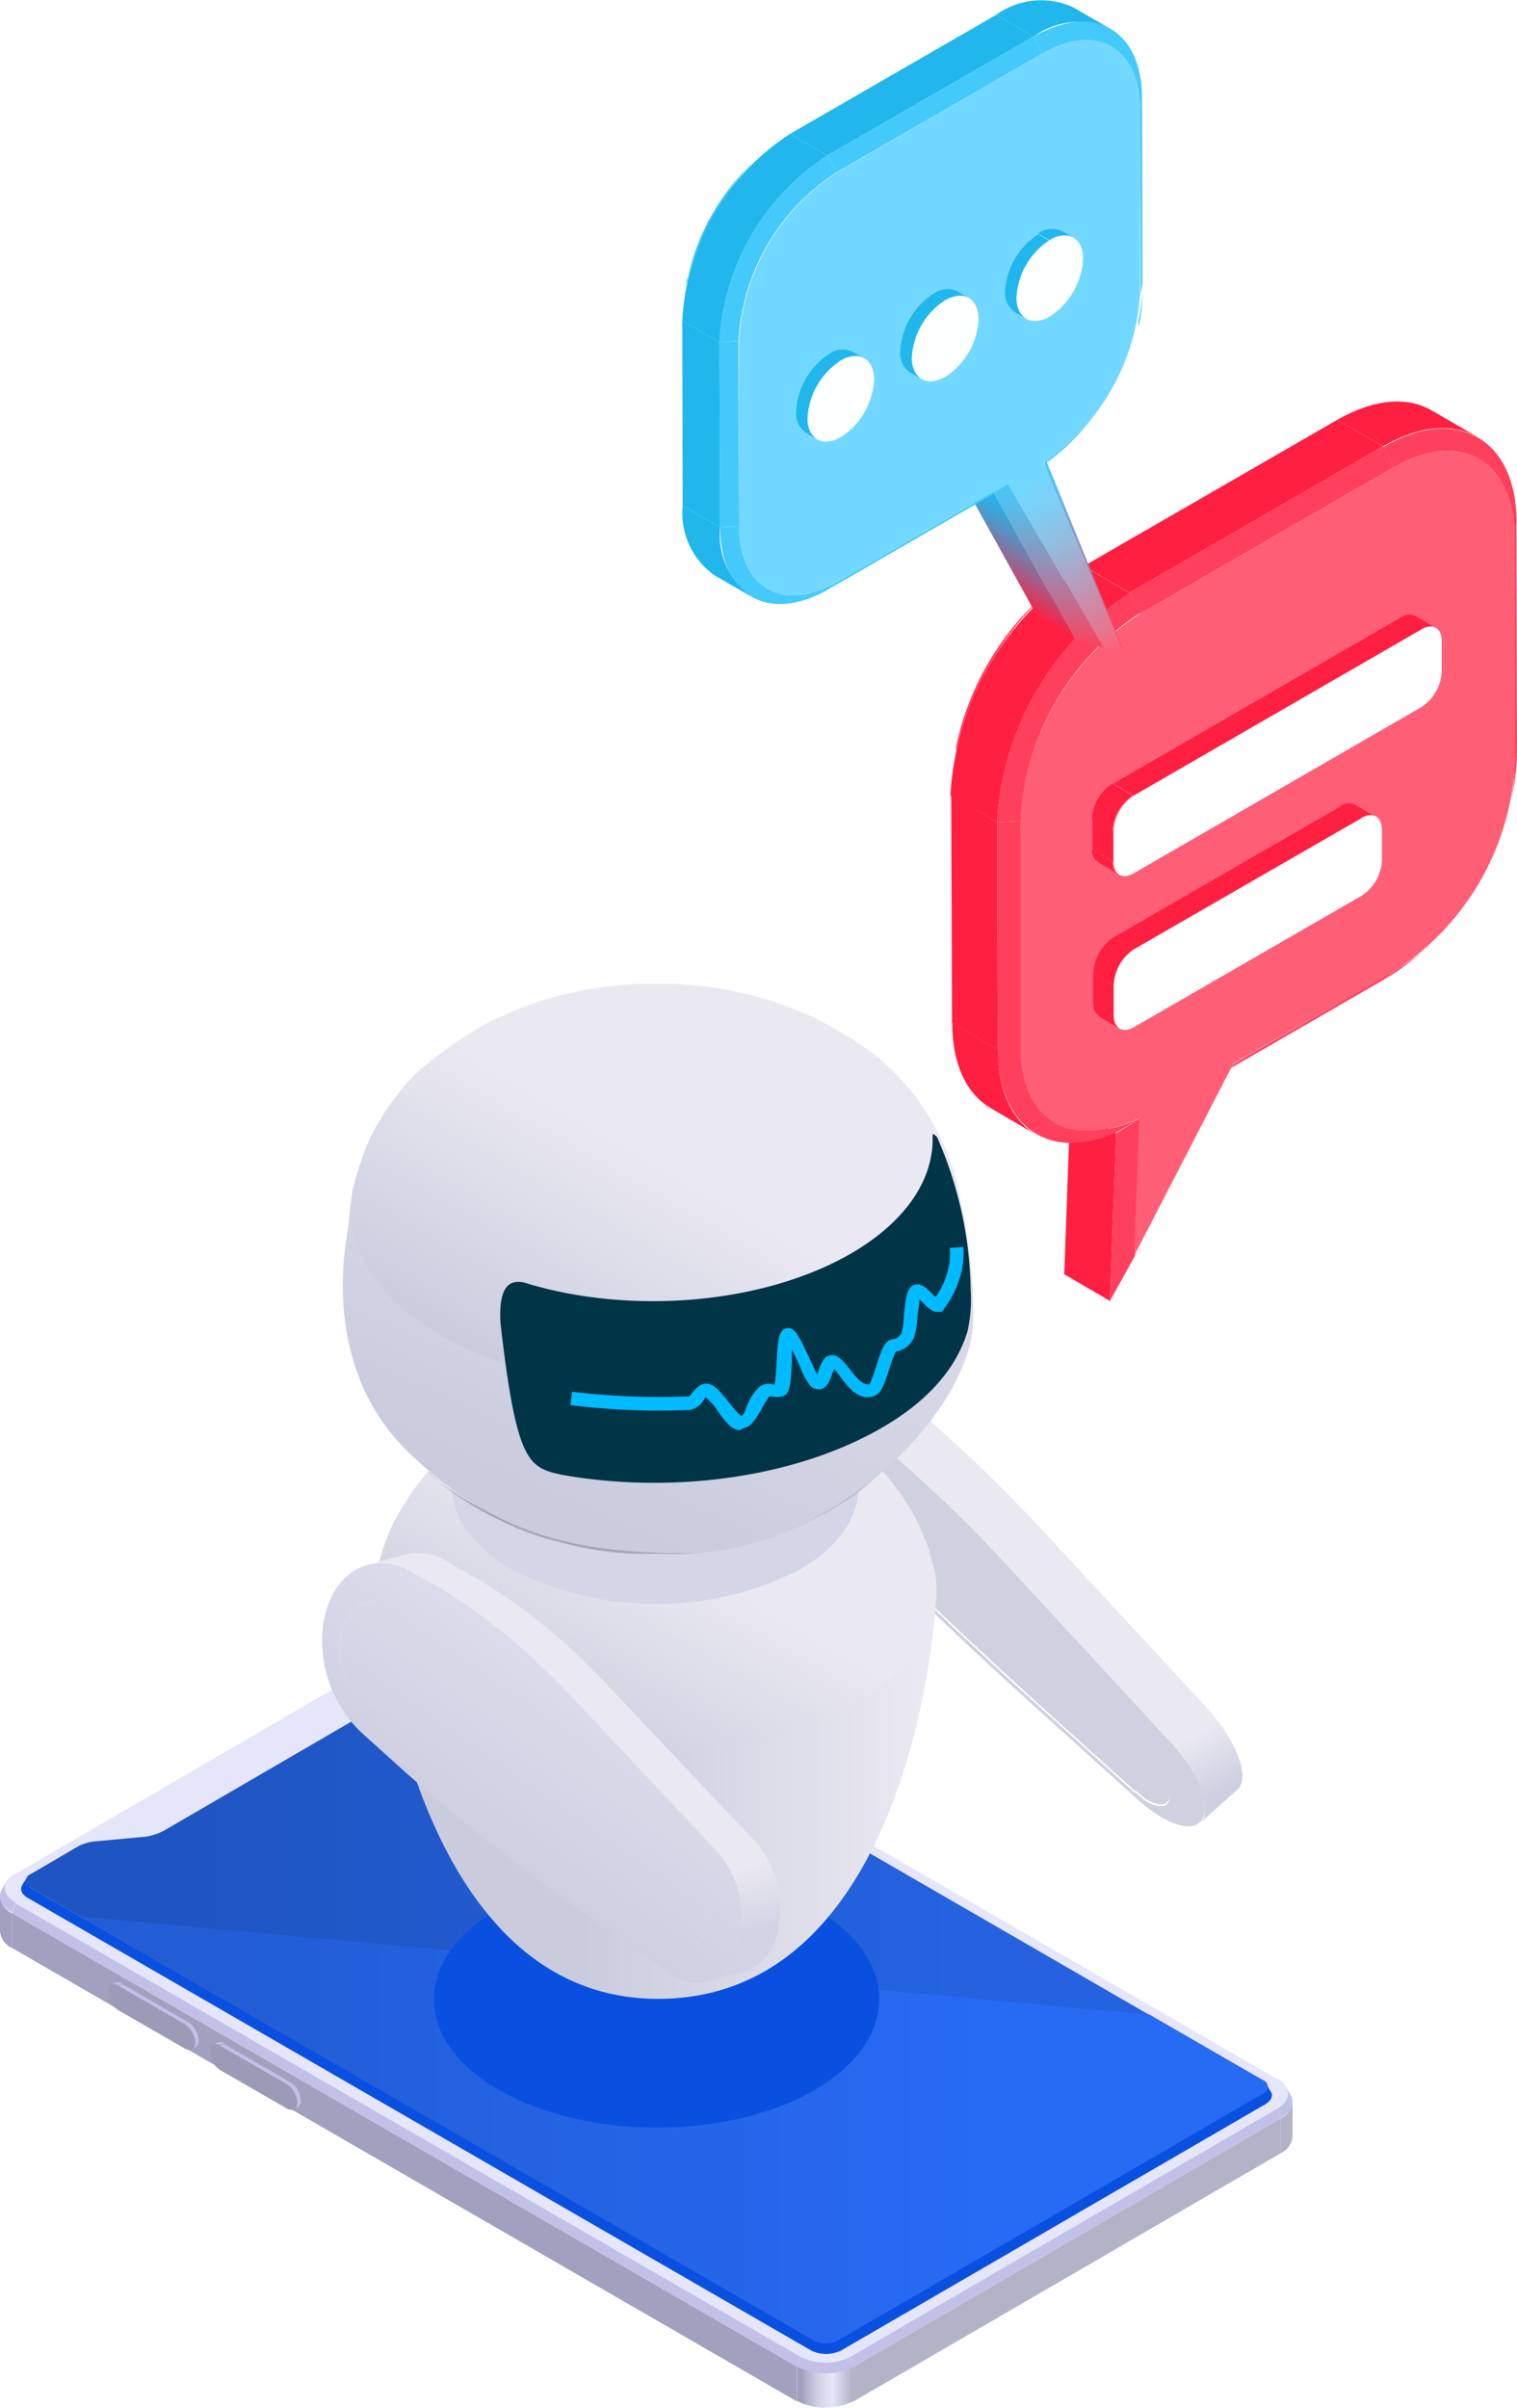 <svg xmlns="http://www.w3.org/2000/svg" xmlns:xlink="http://www.w3.org/1999/xlink" viewBox="0 0 75.02 119.08"><defs><style>.cls-1{mask:url(#mask);filter:url(#luminosity-noclip-12);}.cls-10,.cls-12,.cls-14,.cls-16,.cls-18,.cls-2,.cls-20,.cls-22,.cls-4,.cls-6,.cls-8{mix-blend-mode:multiply;}.cls-2{fill:url(#linear-gradient);}.cls-3{mask:url(#mask-2);filter:url(#luminosity-noclip-17);}.cls-4{fill:url(#linear-gradient-2);}.cls-21,.cls-5{mask:url(#mask-3);}.cls-5{filter:url(#luminosity-noclip-18);}.cls-6{fill:url(#linear-gradient-3);}.cls-7{mask:url(#mask-4);filter:url(#luminosity-noclip-19);}.cls-8{fill:url(#linear-gradient-4);}.cls-9{mask:url(#mask-5);filter:url(#luminosity-noclip-20);}.cls-10{fill:url(#linear-gradient-5);}.cls-11{mask:url(#mask-6);filter:url(#luminosity-noclip-21);}.cls-12{fill:url(#linear-gradient-6);}.cls-13{mask:url(#mask-7);filter:url(#luminosity-noclip-13);}.cls-14{fill:url(#linear-gradient-7);}.cls-15,.cls-19{mask:url(#mask-8);}.cls-15{filter:url(#luminosity-noclip-22);}.cls-16{fill:url(#linear-gradient-8);}.cls-17{mask:url(#mask-9);filter:url(#luminosity-noclip-14);}.cls-18{fill:url(#linear-gradient-9);}.cls-19{filter:url(#luminosity-noclip-15);}.cls-20{fill:url(#linear-gradient-10);}.cls-21{filter:url(#luminosity-noclip-16);}.cls-22{fill:url(#linear-gradient-11);}.cls-23{fill:none;}.cls-24{fill:#21b7ed;}.cls-25{fill:#e6e6fa;}.cls-26{fill:#a1a1bf;}.cls-27{fill:#c1c1e8;}.cls-28{fill:#b3b3c7;}.cls-29{fill:url(#linear-gradient-12);}.cls-30{fill:#0950e0;}.cls-31{fill:url(#linear-gradient-13);}.cls-32{fill:url(#linear-gradient-14);}.cls-33{fill:url(#linear-gradient-15);}.cls-34{fill:#cfd0e0;}.cls-35{fill:url(#linear-gradient-16);}.cls-36{fill:url(#linear-gradient-17);}.cls-37{fill:#c0baca;}.cls-38{fill:url(#linear-gradient-18);}.cls-39{fill:#d4d5e6;}.cls-40{fill:url(#linear-gradient-19);}.cls-41{fill:url(#linear-gradient-20);}.cls-42{fill:url(#linear-gradient-21);}.cls-43{fill:#003447;}.cls-44{fill:url(#linear-gradient-22);}.cls-45{fill:url(#linear-gradient-23);}.cls-46{fill:url(#linear-gradient-24);}.cls-47{isolation:isolate;}.cls-48{fill:#ff405d;}.cls-49{fill:#ff1f41;}.cls-50{fill:#ff5f76;}.cls-51{fill:#fff;}.cls-52{fill:url(#linear-gradient-25);}.cls-53{fill:#44cafa;}.cls-54{fill:url(#linear-gradient-26);}.cls-55{fill:url(#linear-gradient-27);}.cls-56{fill:url(#linear-gradient-28);}.cls-57{clip-path:url(#clip-path);}.cls-58{clip-path:url(#clip-path-2);}.cls-59{fill:#feffff;}.cls-60{clip-path:url(#clip-path-3);}.cls-61{clip-path:url(#clip-path-4);}.cls-62{clip-path:url(#clip-path-5);}.cls-63{clip-path:url(#clip-path-6);}.cls-64{mask:url(#mask-12);}.cls-65{fill:url(#linear-gradient-29);}.cls-66{mask:url(#mask-13);}.cls-67{fill:url(#linear-gradient-30);}.cls-68{mask:url(#mask-14);}.cls-69{fill:url(#linear-gradient-31);}.cls-70{mask:url(#mask-15);}.cls-71{fill:url(#linear-gradient-32);}.cls-72{mask:url(#mask-16);}.cls-73{fill:url(#linear-gradient-33);}.cls-74{mask:url(#mask-17);}.cls-75{fill:url(#linear-gradient-34);}.cls-76{mask:url(#mask-18);}.cls-77{fill:url(#linear-gradient-35);}.cls-78{mask:url(#mask-19);}.cls-79{fill:url(#linear-gradient-36);}.cls-80{mask:url(#mask-20);}.cls-81{fill:url(#linear-gradient-37);}.cls-82{mask:url(#mask-21);}.cls-83{fill:url(#linear-gradient-38);}.cls-84{mask:url(#mask-22);}.cls-85{fill:url(#linear-gradient-39);}.cls-86{fill:#0bf;}.cls-87{fill:#9b9bb8;}.cls-88{filter:url(#luminosity-noclip-9);}.cls-89{filter:url(#luminosity-noclip-8);}.cls-90{filter:url(#luminosity-noclip-7);}.cls-91{filter:url(#luminosity-noclip-6);}.cls-92{filter:url(#luminosity-noclip-5);}.cls-93{filter:url(#luminosity-noclip-4);}.cls-94{filter:url(#luminosity-noclip-3);}.cls-95{filter:url(#luminosity-noclip-2);}.cls-96{filter:url(#luminosity-noclip);}</style><filter id="luminosity-noclip" x="41.61" y="-8300.71" width="21.27" height="32766" filterUnits="userSpaceOnUse" color-interpolation-filters="sRGB"><feFlood flood-color="#fff" result="bg"/><feBlend in="SourceGraphic" in2="bg"/></filter><mask id="mask" x="41.61" y="-8300.71" width="21.27" height="32766" maskUnits="userSpaceOnUse"><g class="cls-96"/></mask><linearGradient id="linear-gradient" x1="58.72" y1="106.8" x2="45.96" y2="84.7" gradientUnits="userSpaceOnUse"><stop offset="0" stop-color="#fff"/><stop offset="0.09" stop-color="#d7d7d7"/><stop offset="0.23" stop-color="#9f9f9f"/><stop offset="0.36" stop-color="#6e6e6e"/><stop offset="0.5" stop-color="#474747"/><stop offset="0.63" stop-color="#282828"/><stop offset="0.76" stop-color="#121212"/><stop offset="0.89" stop-color="#040404"/><stop offset="1"/></linearGradient><filter id="luminosity-noclip-2" x="44.28" y="-8300.71" width="1.48" height="32766" filterUnits="userSpaceOnUse" color-interpolation-filters="sRGB"><feFlood flood-color="#fff" result="bg"/><feBlend in="SourceGraphic" in2="bg"/></filter><mask id="mask-2" x="44.28" y="-8300.71" width="1.48" height="32766" maskUnits="userSpaceOnUse"><g class="cls-95"/></mask><linearGradient id="linear-gradient-2" x1="45.02" y1="110.98" x2="45.02" y2="106.56" gradientUnits="userSpaceOnUse"><stop offset="0" stop-color="#cfcfcf"/><stop offset="0.17" stop-color="#c5c5c5"/><stop offset="0.47" stop-color="#a9a9a9"/><stop offset="0.86" stop-color="#7c7c7c"/><stop offset="1" stop-color="#696969"/></linearGradient><filter id="luminosity-noclip-3" x="5.79" y="-8300.71" width="1.48" height="32766" filterUnits="userSpaceOnUse" color-interpolation-filters="sRGB"><feFlood flood-color="#fff" result="bg"/><feBlend in="SourceGraphic" in2="bg"/></filter><mask id="mask-3" x="5.79" y="-8300.71" width="1.48" height="32766" maskUnits="userSpaceOnUse"><g class="cls-94"/></mask><linearGradient id="linear-gradient-3" x1="6.53" y1="85.14" x2="6.53" y2="80.72" xlink:href="#linear-gradient-2"/><filter id="luminosity-noclip-4" x="44.36" y="-8300.71" width="1.48" height="32766" filterUnits="userSpaceOnUse" color-interpolation-filters="sRGB"><feFlood flood-color="#fff" result="bg"/><feBlend in="SourceGraphic" in2="bg"/></filter><mask id="mask-4" x="44.36" y="-8300.71" width="1.48" height="32766" maskUnits="userSpaceOnUse"><g class="cls-93"/></mask><linearGradient id="linear-gradient-4" x1="45.1" y1="104.43" x2="45.1" y2="98.41" gradientUnits="userSpaceOnUse"><stop offset="0" stop-color="#5f5f5f"/><stop offset="1" stop-color="#393939"/></linearGradient><filter id="luminosity-noclip-5" x="16.61" y="-8300.71" width="1.48" height="32766" filterUnits="userSpaceOnUse" color-interpolation-filters="sRGB"><feFlood flood-color="#fff" result="bg"/><feBlend in="SourceGraphic" in2="bg"/></filter><mask id="mask-5" x="16.61" y="-8300.71" width="1.48" height="32766" maskUnits="userSpaceOnUse"><g class="cls-92"/></mask><linearGradient id="linear-gradient-5" x1="17.35" y1="95.51" x2="17.35" y2="89.49" xlink:href="#linear-gradient-4"/><filter id="luminosity-noclip-6" x="11.63" y="-8300.71" width="1.48" height="32766" filterUnits="userSpaceOnUse" color-interpolation-filters="sRGB"><feFlood flood-color="#fff" result="bg"/><feBlend in="SourceGraphic" in2="bg"/></filter><mask id="mask-6" x="11.63" y="-8300.71" width="1.48" height="32766" maskUnits="userSpaceOnUse"><g class="cls-91"/></mask><linearGradient id="linear-gradient-6" x1="12.37" y1="78.12" x2="12.37" y2="76.48" gradientUnits="userSpaceOnUse"><stop offset="0" stop-color="#cfcfcf"/><stop offset="0.15" stop-color="#c5c5c5"/><stop offset="0.4" stop-color="#a9a9a9"/><stop offset="0.73" stop-color="#7c7c7c"/><stop offset="1" stop-color="#525252"/></linearGradient><filter id="luminosity-noclip-7" x="1.04" y="-8300.71" width="39.05" height="32766" filterUnits="userSpaceOnUse" color-interpolation-filters="sRGB"><feFlood flood-color="#fff" result="bg"/><feBlend in="SourceGraphic" in2="bg"/></filter><mask id="mask-7" x="1.04" y="-8300.71" width="39.05" height="32766" maskUnits="userSpaceOnUse"><g class="cls-90"/></mask><linearGradient id="linear-gradient-7" x1="14.31" y1="101.32" x2="26.83" y2="79.64" xlink:href="#linear-gradient"/><filter id="luminosity-noclip-8" x="49.73" y="-8300.71" width="1.48" height="32766" filterUnits="userSpaceOnUse" color-interpolation-filters="sRGB"><feFlood flood-color="#fff" result="bg"/><feBlend in="SourceGraphic" in2="bg"/></filter><mask id="mask-8" x="49.73" y="-8300.71" width="1.48" height="32766" maskUnits="userSpaceOnUse"><g class="cls-89"/></mask><linearGradient id="linear-gradient-8" x1="50.47" y1="89.77" x2="50.47" y2="86.82" xlink:href="#linear-gradient-6"/><filter id="luminosity-noclip-9" x="40.09" y="-8300.71" width="1.51" height="32766" filterUnits="userSpaceOnUse" color-interpolation-filters="sRGB"><feFlood flood-color="#fff" result="bg"/><feBlend in="SourceGraphic" in2="bg"/></filter><mask id="mask-9" x="40.09" y="-8300.71" width="1.51" height="32766" maskUnits="userSpaceOnUse"><g class="cls-88"/></mask><linearGradient id="linear-gradient-9" x1="40.85" y1="116.39" x2="40.85" y2="87.55" xlink:href="#linear-gradient"/><linearGradient id="linear-gradient-10" x1="50.47" y1="97.85" x2="50.47" y2="91.36" xlink:href="#linear-gradient-2"/><linearGradient id="linear-gradient-11" x1="6.53" y1="93.48" x2="6.53" y2="86.99" xlink:href="#linear-gradient-2"/><linearGradient id="linear-gradient-12" x1="39.4" y1="118.05" x2="42.23" y2="118.05" gradientUnits="userSpaceOnUse"><stop offset="0.09" stop-color="#a1a1bf"/><stop offset="0.16" stop-color="#aeaeca"/><stop offset="0.35" stop-color="#cdcde4"/><stop offset="0.52" stop-color="#dfdff4"/><stop offset="0.63" stop-color="#e6e6fa"/><stop offset="0.97" stop-color="#b3b3c7"/></linearGradient><linearGradient id="linear-gradient-13" x1="1.28" y1="98.1" x2="62.65" y2="98.1" gradientUnits="userSpaceOnUse"><stop offset="0.13" stop-color="#1f55c2"/><stop offset="0.76" stop-color="#2462e0"/></linearGradient><linearGradient id="linear-gradient-14" x1="3.98" y1="105.32" x2="62.65" y2="105.32" gradientUnits="userSpaceOnUse"><stop offset="0.13" stop-color="#225dd5"/><stop offset="0.76" stop-color="#276af3"/></linearGradient><linearGradient id="linear-gradient-15" x1="58.75" y1="86.21" x2="58.8" y2="86.21" gradientUnits="userSpaceOnUse"><stop offset="0.26" stop-color="#a8a4b5"/><stop offset="0.85" stop-color="#dbd3e2"/></linearGradient><linearGradient id="linear-gradient-16" x1="57.51" y1="91.2" x2="42.65" y2="65.46" gradientUnits="userSpaceOnUse"><stop offset="0.03" stop-color="#ced0e1"/><stop offset="0.13" stop-color="#eae9f2"/></linearGradient><linearGradient id="linear-gradient-17" x1="18.6" y1="88.72" x2="46.31" y2="88.72" gradientUnits="userSpaceOnUse"><stop offset="0.37" stop-color="#caccde"/><stop offset="0.97" stop-color="#eae9f2"/></linearGradient><linearGradient id="linear-gradient-18" x1="27.47" y1="87.02" x2="37.99" y2="68.8" gradientUnits="userSpaceOnUse"><stop offset="0" stop-color="#caccde"/><stop offset="0.56" stop-color="#eae9f2"/></linearGradient><linearGradient id="linear-gradient-19" x1="30.33" y1="74.71" x2="51.75" y2="74.71" gradientUnits="userSpaceOnUse"><stop offset="0.24" stop-color="#a8a4b5"/><stop offset="1" stop-color="#dbd3e2"/></linearGradient><linearGradient id="linear-gradient-20" x1="19.44" y1="92.79" x2="41.61" y2="42.67" xlink:href="#linear-gradient-17"/><linearGradient id="linear-gradient-21" x1="27" y1="69.04" x2="38.46" y2="49.19" xlink:href="#linear-gradient-18"/><linearGradient id="linear-gradient-22" x1="22.32" y1="93.15" x2="30.12" y2="82.01" gradientUnits="userSpaceOnUse"><stop offset="0" stop-color="#caccde"/><stop offset="1" stop-color="#dfdeee"/></linearGradient><linearGradient id="linear-gradient-23" x1="22.55" y1="93.31" x2="30.35" y2="82.17" xlink:href="#linear-gradient-22"/><linearGradient id="linear-gradient-24" x1="32.1" y1="99.14" x2="25.02" y2="73.3" gradientUnits="userSpaceOnUse"><stop offset="0.08" stop-color="#d2d3e5"/><stop offset="0.2" stop-color="#eae9f2"/></linearGradient><linearGradient id="linear-gradient-25" x1="51.65" y1="27.46" x2="55.52" y2="27.46" gradientUnits="userSpaceOnUse"><stop offset="0" stop-color="#44cafa"/><stop offset="0.12" stop-color="#53bfee"/><stop offset="0.35" stop-color="#79a3cd"/><stop offset="0.67" stop-color="#b77599"/><stop offset="1" stop-color="#ff405d"/></linearGradient><linearGradient id="linear-gradient-26" x1="49.18" y1="29.27" x2="51.29" y2="25.62" gradientUnits="userSpaceOnUse"><stop offset="0" stop-color="#ff1f41"/><stop offset="0.08" stop-color="#e92e52"/><stop offset="0.42" stop-color="#946894"/><stop offset="0.69" stop-color="#5693c4"/><stop offset="0.9" stop-color="#30ade2"/><stop offset="1" stop-color="#21b7ed"/></linearGradient><linearGradient id="linear-gradient-27" x1="51.89" y1="32.06" x2="51.89" y2="23.91" gradientUnits="userSpaceOnUse"><stop offset="0" stop-color="#ff405d"/><stop offset="0.33" stop-color="#b77599"/><stop offset="0.65" stop-color="#79a3cd"/><stop offset="0.88" stop-color="#53bfee"/><stop offset="1" stop-color="#44cafa"/></linearGradient><linearGradient id="linear-gradient-28" x1="55.81" y1="31.89" x2="42.07" y2="8.11" gradientUnits="userSpaceOnUse"><stop offset="0" stop-color="#ff5f76"/><stop offset="0.05" stop-color="#e47791"/><stop offset="0.15" stop-color="#b3a0c0"/><stop offset="0.23" stop-color="#90bfe2"/><stop offset="0.3" stop-color="#7bd1f7"/><stop offset="0.35" stop-color="#73d8ff"/></linearGradient><clipPath id="clip-path"><path class="cls-23" d="M42.18,17.39l.57.33a1.15,1.15,0,0,0-1.17.11L41,17.5A1.18,1.18,0,0,1,42.18,17.39Z"/></clipPath><clipPath id="clip-path-2"><path class="cls-23" d="M40.42,21.73l-.57-.33a1.17,1.17,0,0,1-.48-1.06A3.63,3.63,0,0,1,41,17.5l.57.33a3.61,3.61,0,0,0-1.64,2.84A1.16,1.16,0,0,0,40.42,21.73Z"/></clipPath><clipPath id="clip-path-3"><path class="cls-24" d="M47.35,14.41l.56.33a1.15,1.15,0,0,0-1.17.11l-.56-.33A1.15,1.15,0,0,1,47.35,14.41Z"/></clipPath><clipPath id="clip-path-4"><path class="cls-23" d="M45.58,18.74,45,18.42a1.16,1.16,0,0,1-.48-1.06,3.63,3.63,0,0,1,1.64-2.84l.56.33a3.62,3.62,0,0,0-1.64,2.84A1.15,1.15,0,0,0,45.58,18.74Z"/></clipPath><clipPath id="clip-path-5"><path class="cls-23" d="M52.51,11.42l.57.33a1.16,1.16,0,0,0-1.17.12l-.57-.33A1.18,1.18,0,0,1,52.51,11.42Z"/></clipPath><clipPath id="clip-path-6"><path class="cls-23" d="M50.75,15.76l-.57-.33a1.17,1.17,0,0,1-.48-1,3.6,3.6,0,0,1,1.64-2.84l.57.33a3.6,3.6,0,0,0-1.64,2.84A1.14,1.14,0,0,0,50.75,15.76Z"/></clipPath><filter id="luminosity-noclip-12" x="41.61" y="74.93" width="21.27" height="41.27" filterUnits="userSpaceOnUse" color-interpolation-filters="sRGB"><feFlood flood-color="#fff" result="bg"/><feBlend in="SourceGraphic" in2="bg"/></filter><mask id="mask-12" x="41.61" y="74.93" width="21.27" height="41.27" maskUnits="userSpaceOnUse"><g class="cls-1"><path class="cls-2" d="M62.87,74.94a.53.53,0,0,1-.3.43l-21,12.18v28.66l21-12.18a.53.53,0,0,0,.3-.44h0V74.93Z"/></g></mask><linearGradient id="linear-gradient-29" x1="58.72" y1="106.8" x2="45.96" y2="84.7" gradientUnits="userSpaceOnUse"><stop offset="0" stop-color="#5cd8ff"/><stop offset="0.22" stop-color="#52d7ff"/><stop offset="0.63" stop-color="#44d6ff"/><stop offset="1" stop-color="#40d6ff"/></linearGradient><filter id="luminosity-noclip-13" x="1.04" y="64.75" width="39.05" height="51.46" filterUnits="userSpaceOnUse" color-interpolation-filters="sRGB"><feFlood flood-color="#fff" result="bg"/><feBlend in="SourceGraphic" in2="bg"/></filter><mask id="mask-13" x="1.04" y="64.75" width="39.05" height="51.46" maskUnits="userSpaceOnUse"><g class="cls-13"><path class="cls-14" d="M1.36,65.18A.55.55,0,0,1,1,64.75H1V93.4H1a.54.54,0,0,0,.32.44l38.73,22.37V87.55Z"/></g></mask><linearGradient id="linear-gradient-30" x1="14.31" y1="101.32" x2="26.83" y2="79.64" xlink:href="#linear-gradient-29"/><filter id="luminosity-noclip-14" x="40.09" y="87.55" width="1.51" height="28.84" filterUnits="userSpaceOnUse" color-interpolation-filters="sRGB"><feFlood flood-color="#fff" result="bg"/><feBlend in="SourceGraphic" in2="bg"/></filter><mask id="mask-14" x="40.09" y="87.55" width="1.51" height="28.84" maskUnits="userSpaceOnUse"><g class="cls-17"><path class="cls-18" d="M40.09,87.55v28.66a1.69,1.69,0,0,0,1.52,0V87.55A1.69,1.69,0,0,1,40.09,87.55Z"/></g></mask><linearGradient id="linear-gradient-31" x1="40.85" y1="116.39" x2="40.85" y2="87.55" xlink:href="#linear-gradient-29"/><filter id="luminosity-noclip-15" x="49.73" y="91.36" width="1.48" height="6.48" filterUnits="userSpaceOnUse" color-interpolation-filters="sRGB"><feFlood flood-color="#fff" result="bg"/><feBlend in="SourceGraphic" in2="bg"/></filter><mask id="mask-15" x="49.73" y="91.36" width="1.48" height="6.48" maskUnits="userSpaceOnUse"><g class="cls-19"><path class="cls-20" d="M50.47,97.85h0a.74.74,0,0,1-.74-.74v-5a.74.74,0,0,1,.74-.74h0a.74.74,0,0,1,.74.74v5A.74.74,0,0,1,50.47,97.85Z"/></g></mask><linearGradient id="linear-gradient-32" x1="50.47" y1="97.85" x2="50.47" y2="91.36" gradientUnits="userSpaceOnUse"><stop offset="0" stop-color="#57d8ff"/><stop offset="0.96" stop-color="#4dd7ff"/><stop offset="1" stop-color="#4cd7ff"/></linearGradient><filter id="luminosity-noclip-16" x="5.79" y="86.99" width="1.48" height="6.48" filterUnits="userSpaceOnUse" color-interpolation-filters="sRGB"><feFlood flood-color="#fff" result="bg"/><feBlend in="SourceGraphic" in2="bg"/></filter><mask id="mask-16" x="5.79" y="86.99" width="1.48" height="6.48" maskUnits="userSpaceOnUse"><g class="cls-21"><path class="cls-22" d="M6.53,93.48h0a.74.74,0,0,1-.74-.74v-5A.74.74,0,0,1,6.53,87h0a.74.74,0,0,1,.73.74v5A.74.74,0,0,1,6.53,93.48Z"/></g></mask><linearGradient id="linear-gradient-33" x1="6.53" y1="93.48" x2="6.53" y2="86.99" xlink:href="#linear-gradient-32"/><filter id="luminosity-noclip-17" x="44.28" y="106.56" width="1.48" height="4.42" filterUnits="userSpaceOnUse" color-interpolation-filters="sRGB"><feFlood flood-color="#fff" result="bg"/><feBlend in="SourceGraphic" in2="bg"/></filter><mask id="mask-17" x="44.28" y="106.56" width="1.48" height="4.42" maskUnits="userSpaceOnUse"><g class="cls-3"><path class="cls-4" d="M45,111h0a.74.74,0,0,1-.74-.73v-3a.75.75,0,0,1,.74-.74h0a.74.74,0,0,1,.74.74v3A.74.74,0,0,1,45,111Z"/></g></mask><linearGradient id="linear-gradient-34" x1="45.02" y1="110.98" x2="45.02" y2="106.56" xlink:href="#linear-gradient-32"/><filter id="luminosity-noclip-18" x="5.79" y="80.72" width="1.48" height="4.42" filterUnits="userSpaceOnUse" color-interpolation-filters="sRGB"><feFlood flood-color="#fff" result="bg"/><feBlend in="SourceGraphic" in2="bg"/></filter><mask id="mask-18" x="5.79" y="80.72" width="1.48" height="4.42" maskUnits="userSpaceOnUse"><g class="cls-5"><path class="cls-6" d="M6.53,85.14h0a.74.74,0,0,1-.74-.74V81.46a.74.74,0,0,1,.74-.74h0a.74.74,0,0,1,.73.74V84.4A.74.74,0,0,1,6.53,85.14Z"/></g></mask><linearGradient id="linear-gradient-35" x1="6.53" y1="85.14" x2="6.53" y2="80.72" xlink:href="#linear-gradient-32"/><filter id="luminosity-noclip-19" x="44.36" y="98.41" width="1.48" height="6.02" filterUnits="userSpaceOnUse" color-interpolation-filters="sRGB"><feFlood flood-color="#fff" result="bg"/><feBlend in="SourceGraphic" in2="bg"/></filter><mask id="mask-19" x="44.36" y="98.41" width="1.48" height="6.02" maskUnits="userSpaceOnUse"><g class="cls-7"><path class="cls-8" d="M45.1,104.43h0a.74.74,0,0,1-.74-.74V99.15a.74.74,0,0,1,.74-.74h0a.74.74,0,0,1,.74.74v4.54A.74.74,0,0,1,45.1,104.43Z"/></g></mask><linearGradient id="linear-gradient-36" x1="45.1" y1="104.43" x2="45.1" y2="98.41" gradientUnits="userSpaceOnUse"><stop offset="0" stop-color="#4bd8ff"/><stop offset="1" stop-color="#46d7ff"/></linearGradient><filter id="luminosity-noclip-20" x="16.61" y="89.49" width="1.48" height="6.02" filterUnits="userSpaceOnUse" color-interpolation-filters="sRGB"><feFlood flood-color="#fff" result="bg"/><feBlend in="SourceGraphic" in2="bg"/></filter><mask id="mask-20" x="16.61" y="89.49" width="1.48" height="6.02" maskUnits="userSpaceOnUse"><g class="cls-9"><path class="cls-10" d="M17.35,95.51h0a.74.74,0,0,1-.74-.73V90.23a.74.74,0,0,1,.74-.74h0a.74.74,0,0,1,.73.74v4.55A.73.73,0,0,1,17.35,95.51Z"/></g></mask><linearGradient id="linear-gradient-37" x1="17.35" y1="95.51" x2="17.35" y2="89.49" xlink:href="#linear-gradient-36"/><filter id="luminosity-noclip-21" x="11.63" y="76.48" width="1.48" height="1.64" filterUnits="userSpaceOnUse" color-interpolation-filters="sRGB"><feFlood flood-color="#fff" result="bg"/><feBlend in="SourceGraphic" in2="bg"/></filter><mask id="mask-21" x="11.63" y="76.48" width="1.48" height="1.64" maskUnits="userSpaceOnUse"><g class="cls-11"><path class="cls-12" d="M12.37,78.12h0a.74.74,0,0,1-.74-.74v-.16a.74.74,0,0,1,.74-.74h0a.74.74,0,0,1,.73.74v.16A.74.74,0,0,1,12.37,78.12Z"/></g></mask><linearGradient id="linear-gradient-38" x1="12.37" y1="78.12" x2="12.37" y2="76.48" gradientUnits="userSpaceOnUse"><stop offset="0" stop-color="#57d8ff"/><stop offset="0.79" stop-color="#4dd7ff"/><stop offset="1" stop-color="#49d7ff"/></linearGradient><filter id="luminosity-noclip-22" x="49.73" y="86.82" width="1.48" height="2.95" filterUnits="userSpaceOnUse" color-interpolation-filters="sRGB"><feFlood flood-color="#fff" result="bg"/><feBlend in="SourceGraphic" in2="bg"/></filter><mask id="mask-22" x="49.73" y="86.82" width="1.48" height="2.95" maskUnits="userSpaceOnUse"><g class="cls-15"><path class="cls-16" d="M50.47,89.77h0a.74.74,0,0,1-.74-.74V87.56a.74.74,0,0,1,.74-.74h0a.74.74,0,0,1,.74.74V89A.74.74,0,0,1,50.47,89.77Z"/></g></mask><linearGradient id="linear-gradient-39" x1="50.47" y1="89.77" x2="50.47" y2="86.82" xlink:href="#linear-gradient-38"/></defs><g id="Layer_2" data-name="Layer 2"><g id="Layer_1-2" data-name="Layer 1"><path class="cls-25" d="M63.17,102.81,24.36,80.39a2.75,2.75,0,0,0-2.5,0L.75,92.67a.76.76,0,0,0,0,1.44l38.81,22.42a2.73,2.73,0,0,0,2.49,0l21.12-12.27A.77.77,0,0,0,63.17,102.81Z"/><path class="cls-26" d="M0,95.5V93.78a1,1,0,0,0,.59.82v1.72A1,1,0,0,1,0,95.5Z"/><path class="cls-27" d="M.12,93.38.34,93c-.22.36-.09.78.42,1.07l-.17.49C0,94.28-.13,93.8.12,93.38Z"/><path class="cls-28" d="M63.92,103.93v1.72a1,1,0,0,1-.58.82v-1.72A1,1,0,0,0,63.92,103.93Z"/><path class="cls-27" d="M63.58,103.19l.22.35c.25.41.1.88-.46,1.21l-.16-.49C63.67,104,63.81,103.55,63.58,103.19Z"/><polygon class="cls-28" points="63.34 104.75 63.34 106.47 42.22 118.74 42.23 117.02 63.34 104.75"/><polygon class="cls-26" points="39.4 117.02 39.4 118.74 0.59 96.32 0.59 94.6 39.4 117.02"/><polygon class="cls-27" points="63.18 104.26 63.34 104.75 42.23 117.02 42.06 116.53 63.18 104.26"/><polygon class="cls-27" points="39.57 116.53 39.4 117.02 0.59 94.6 0.76 94.11 39.57 116.53"/><path class="cls-29" d="M42.23,117v1.72a3.11,3.11,0,0,1-2.82,0V117A3.14,3.14,0,0,0,42.23,117Z"/><path class="cls-27" d="M42.06,116.53l.17.49a3.14,3.14,0,0,1-2.83,0l.17-.49A2.73,2.73,0,0,0,42.06,116.53Z"/><path class="cls-30" d="M62.81,103.38,62.6,103c.1.18,0,.37-.2.51l-21,12.19a1.36,1.36,0,0,1-1.18,0L1.52,93.35c-.23-.14-.3-.34-.19-.51l-.22.35c-.14.22-.05.48.25.65L40.1,116.22a1.67,1.67,0,0,0,1.51,0l21-12.19C62.87,103.86,63,103.6,62.81,103.38Z"/><path class="cls-31" d="M62.4,102.85a.36.36,0,0,1,0,.69l-21,12.19a1.36,1.36,0,0,1-1.18,0L1.52,93.35a.36.36,0,0,1,0-.68L3.86,91.3a2.28,2.28,0,0,1,.87-.25L7,90.84a2.77,2.77,0,0,0,1.13-.33l10.69-6.22a1.1,1.1,0,0,0,.57-.65l.35-1.29a.85.85,0,0,1,.44-.51l2.34-1.36a1.29,1.29,0,0,1,1.18,0Z"/><path class="cls-32" d="M40.26,115.73a1.36,1.36,0,0,0,1.18,0l21-12.19a.36.36,0,0,0,0-.69l-5.59-3.23L4,94.77Z"/><path class="cls-30" d="M40.26,103.36c-4.28,2.47-11.25,2.46-15.56,0s-4.33-6.51,0-9,11.24-2.46,15.55,0S44.54,100.88,40.26,103.36Z"/><path class="cls-33" d="M58.75,86.25a.73.73,0,0,0,0-.09h0Z"/><path class="cls-34" d="M40.35,70.57c.19.11.53.45.6.42l.43.34a69,69,0,0,1,5.41,4.85c.75.74,1.49,1.5,2.2,2.28L56.92,87c.7.75,1.08,1.64.87,2s-.56.25-1.06,0c-.2-.11-.62-.56-.62-.46l-5.54-5q-4-3.66-8-7.57l-2.33-2.31a4.78,4.78,0,0,1-1.53-2.73C38.75,70.16,39.43,70,40.35,70.57Z"/><path class="cls-35" d="M59.69,84.46l-7.93-8.57c-.76-.83-1.54-1.63-2.33-2.42a71.36,71.36,0,0,0-5.74-5.13L43.27,68a7.28,7.28,0,0,0-1-.68c-1-.59-1.86-.69-2.29-.31l-1.84,1.64c.43-.38,1.27-.28,2.28.31a8.34,8.34,0,0,1,1,.68l.43.34a75.18,75.18,0,0,1,5.74,5.13c.79.79,1.57,1.6,2.33,2.42l7.93,8.58c1.33,1.44,2,3.1,1.64,3.85a.9.9,0,0,1-.15.19l1.85-1.65a.86.86,0,0,0,.14-.18C61.73,87.57,61,85.91,59.69,84.46Z"/><path class="cls-34" d="M57.85,86.11l-7.93-8.58c-.76-.82-1.54-1.63-2.33-2.42A75.18,75.18,0,0,0,41.85,70l-.43-.34a8.34,8.34,0,0,0-1-.68c-1.49-.86-2.61-.68-2.59.57s1,3,2.48,4.43l2.33,2.31q4,4,8.09,7.7l5.54,5a7.1,7.1,0,0,0,1.19.88c.94.54,1.72.6,2,.07C59.89,89.21,59.18,87.55,57.85,86.11Zm-.06,3c-.15.28-.56.25-1.06,0-.2-.11-.62-.56-.62-.46l-5.54-5q-4-3.66-8-7.57l-2.33-2.31a4.78,4.78,0,0,1-1.53-2.73c0-.76.68-.88,1.6-.35.19.11.53.45.6.42l.43.34a69,69,0,0,1,5.41,4.85c.75.74,1.49,1.5,2.2,2.28L56.92,87C57.62,87.79,58,88.68,57.79,89.07Z"/><path class="cls-36" d="M46.31,78.61c0,1.65-1.4,20.23-13.77,20.23S18.6,79.28,18.6,78.61Z"/><path class="cls-37" d="M36.34,75.32a8.66,8.66,0,0,1-7.84-.08c-2.13-1.28-2.08-3.31.11-4.54a8.63,8.63,0,0,1,7.84.08C38.58,72.05,38.53,74.08,36.34,75.32Z"/><path class="cls-38" d="M46.18,77.51c-.08-.32-.2-.75-.31-1.06s-.3-.77-.45-1.09a10.62,10.62,0,0,0-1.1-1.79,11.53,11.53,0,0,0-1.57-1.72,13.49,13.49,0,0,0-2-1.44c-.27-.16-.65-.36-.93-.51s-.52-.25-.75-.34a14.88,14.88,0,0,0-1.64-.6,14.64,14.64,0,0,0-1.63-.41,16.18,16.18,0,0,0-1.61-.23c-.24,0-.56-.06-.8-.06l-.8,0h-.8c-.51,0-1.12.07-1.62.13a16.1,16.1,0,0,0-1.63.28c-.27.06-.62.15-.88.23s-.55.17-.79.24-.67.25-.95.36l-.76.35a10.26,10.26,0,0,0-1,.52c-.42.26-1,.61-1.36.91a13.61,13.61,0,0,0-1.21,1.07,12.46,12.46,0,0,0-.9,1c-.13.19-.33.43-.45.63s-.44.7-.61,1a7.14,7.14,0,0,0-.47,1,14.24,14.24,0,0,0-.47,1.44c-.58,2.37.68,4.88,3.78,6.73,5.34,3.19,14.11,3.28,19.6.2C45.4,82.52,46.77,80,46.18,77.51Zm-9.84-2.19a8.66,8.66,0,0,1-7.84-.08c-2.13-1.28-2.08-3.31.11-4.54a8.63,8.63,0,0,1,7.84.08C38.58,72.05,38.53,74.08,36.34,75.32Z"/><path class="cls-39" d="M39.54,77.62a15.73,15.73,0,0,1-14.22,0c-3.94-2.28-4-5.95-.05-8.21a15.72,15.72,0,0,1,14.23,0C43.43,71.69,43.45,75.36,39.54,77.62Z"/><path class="cls-40" d="M23.53,74.54a11.06,11.06,0,0,0,1.07.58,17.68,17.68,0,0,0,1.68.72c.26.09.61.21.88.28.48.13,1.13.29,1.62.4l.87.15.84.1.85.06c.26,0,.6,0,.85,0H33a8.49,8.49,0,0,0,.88,0c.51,0,1.18-.13,1.68-.21.28,0,.64-.12.91-.18l.82-.21,1-.29c.35-.11.79-.29,1.12-.43s1-.48,1.44-.71.82-.5,1.17-.72.54-.39.76-.57.73-.63,1-.91a10.48,10.48,0,0,1-2.26,1.65c-5.26,2.94-13.61,2.85-18.66-.19A9.85,9.85,0,0,1,21,72.63l.85.75a4.35,4.35,0,0,0,.42.33A14.54,14.54,0,0,0,23.53,74.54Z"/><path class="cls-41" d="M33.92,76.8c7,0,14.21-6.91,14.21-11.63a25.53,25.53,0,0,0-1-7.23C45.69,53,18,55.42,17.42,59c-.14.87-.17,1.48-.2,1.69-.18,1.06-1.31,7,3,11.14S28.64,76.8,33.92,76.8Z"/><path class="cls-42" d="M47.38,58.68c-.09-.35-.22-.82-.34-1.16s-.33-.84-.49-1.18a12.35,12.35,0,0,0-1.19-2,12.62,12.62,0,0,0-1.72-1.86A13.87,13.87,0,0,0,41.5,51c-.3-.18-.7-.4-1-.55a8.67,8.67,0,0,0-.82-.38,17.88,17.88,0,0,0-1.79-.66c-.07,0-.76-.23-1.77-.43a17.37,17.37,0,0,0-1.75-.26c-.26,0-.61-.06-.87-.07l-.88,0h-.87c-.55,0-1.22.08-1.76.14,0,0-.87.11-1.78.31l-1,.25-.85.26c-.32.11-.73.27-1,.4s-.58.26-.83.37a11,11,0,0,0-1.07.57c-.45.28-1.05.67-1.47,1A14.5,14.5,0,0,0,20.66,53a11.44,11.44,0,0,0-1,1.11c-.15.2-.36.47-.5.68s-.47.77-.67,1.1A11,11,0,0,0,18,57c-.17.46-.37,1.1-.5,1.57-.64,2.59.73,5.31,4.12,7.34C27.43,69.4,37,69.5,43,66.14,46.54,64.13,48,61.34,47.38,58.68Z"/><path class="cls-43" d="M48,63.73a7.19,7.19,0,0,1-.16,2.12c-.56,1.84-2,3.53-4.53,4.92C39,73.14,33.06,73.86,27.8,72.93c-1.64-.37-2.25-.5-3.05-7.51-.11-2,.57-2.12,1.17-2C31,65,37.5,64.54,41.9,62.09c2.86-1.6,4.28-3.75,4.22-5.88v-.14a.5.5,0,0,1,.23.18A19.41,19.41,0,0,1,48,63.73Z"/><path class="cls-44" d="M20.73,80.13A25.76,25.76,0,0,1,25,83.24c.7.61,1.38,1.27,2,2l7.25,7.72a2.65,2.65,0,0,1,.54,2.65,1.13,1.13,0,0,1-1.69.63s-.13-.14-.15-.1l-5.28-3.82a95.56,95.56,0,0,1-7.53-6L18,84.34a3.89,3.89,0,0,1-1.16-3.26c.21-1.52,1.37-2.28,2.54-1.66l.42.21C20.11,79.8,20.43,80,20.73,80.13Z"/><path class="cls-45" d="M35.44,91.5l-7.25-7.72q-1.05-1.11-2.16-2.1a27.78,27.78,0,0,0-4.54-3.29c-.32-.18-.63-.36-.95-.52l-.42-.22c-1.92-1-3.8.24-4.14,2.72a6.27,6.27,0,0,0,1.88,5.29L20,87.59q3.74,3.3,7.65,6.13L33,97.54l.27.17a2.15,2.15,0,0,0,3.23-1.19A5,5,0,0,0,35.44,91.5Zm-.59,4.08a1.13,1.13,0,0,1-1.69.63s-.13-.14-.15-.1l-5.28-3.82a95.56,95.56,0,0,1-7.53-6L18,84.34a3.9,3.9,0,0,1-1.16-3.26c.21-1.52,1.37-2.28,2.54-1.66l.42.21c.28.17.6.33.9.5A25.76,25.76,0,0,1,25,83.24c.7.61,1.38,1.27,2,2l7.25,7.72A2.65,2.65,0,0,1,34.85,95.58Z"/><path class="cls-46" d="M37.29,91,30,83.28c-.7-.74-1.42-1.44-2.15-2.1a28.28,28.28,0,0,0-4.55-3.29c-.31-.18-.63-.36-.95-.52L22,77.15a2.62,2.62,0,0,0-2-.26l-1.84.49a2.67,2.67,0,0,1,2,.27l.42.22c.32.16.63.34.95.52A27.78,27.78,0,0,1,26,81.68q1.11,1,2.16,2.1l7.25,7.72a5,5,0,0,1,1,5A2.39,2.39,0,0,1,35,98l1.84-.5A2.37,2.37,0,0,0,38.31,96,5,5,0,0,0,37.29,91Z"/><g class="cls-47"><path class="cls-48" d="M70.54,46.86l-.35.31a10.43,10.43,0,0,1-1.72,1.25L69,48A10,10,0,0,0,70.54,46.86Z"/><path class="cls-48" d="M74.79,39.26l-.1.45a8.92,8.92,0,0,0,.21-2l.12-.67A10.46,10.46,0,0,1,74.79,39.26Z"/><polygon class="cls-48" points="68.99 47.99 68.47 48.42 60.82 52.84 61.05 52.58 68.99 47.99"/><polygon class="cls-48" points="74.87 26.5 74.99 25.83 75.02 37.07 74.9 37.74 74.87 26.5"/><polygon class="cls-49" points="54.89 64.33 52.63 63.01 52.93 54.72 55.2 56.04 54.89 64.33"/><polygon class="cls-48" points="56.13 62.09 54.89 64.33 55.2 56.04 56.38 55.3 56.13 62.09"/><path class="cls-49" d="M70.81,20.3l2.26,1.31c-1.19-.69-2.85-.59-4.67.46l-2.27-1.31C68,19.7,69.61,19.6,70.81,20.3Z"/><path class="cls-48" d="M68.92,23.11l-.52-1C72,20,75,21.66,75,25.83l-.12.67C74.86,22.74,72.19,21.22,68.92,23.11Z"/><path class="cls-48" d="M56.38,55.3,55.2,56c-3.29,1.47-5.85-.26-5.86-4.14l1.16-.07C50.51,55.34,52.82,56.9,56.38,55.3Z"/><path class="cls-49" d="M51.26,56.12,49,54.8c-1.18-.69-1.91-2.14-1.91-4.22l2.26,1.32C49.35,54,50.08,55.43,51.26,56.12Z"/><polygon class="cls-49" points="49.34 51.9 47.08 50.58 47.04 39.34 49.31 40.66 49.34 51.9"/><polygon class="cls-48" points="50.5 51.83 49.34 51.9 49.31 40.66 50.47 40.59 50.5 51.83"/><polygon class="cls-49" points="55.86 29.31 53.6 27.99 66.13 20.76 68.39 22.07 55.86 29.31"/><polygon class="cls-48" points="56.38 30.35 55.86 29.31 68.39 22.07 68.92 23.11 56.38 30.35"/><path class="cls-48" d="M47.28,37.16l0-.25.05-.21a13.84,13.84,0,0,1,4.15-7.15h0l.35-.31A15.35,15.35,0,0,0,47.28,37.16Z"/><path class="cls-50" d="M68.92,23.11c3.27-1.89,5.94-.37,6,3.39l0,11.24A13.05,13.05,0,0,1,69,48L61,52.58l-4.91,9.51.25-6.79c-3.56,1.6-5.87,0-5.88-3.47l0-11.24a13,13,0,0,1,5.92-10.24Z"/><path class="cls-48" d="M50.47,40.59l-1.16.07a14.44,14.44,0,0,1,6.55-11.35l.53,1A13,13,0,0,0,50.47,40.59Z"/><path class="cls-49" d="M49.31,40.66,47,39.34A14.47,14.47,0,0,1,53.6,28l2.26,1.32A14.44,14.44,0,0,0,49.31,40.66Z"/></g><g class="cls-47"><path class="cls-49" d="M67,39.79l1,.59a.69.69,0,0,0-.72.07l-1-.59A.69.69,0,0,1,67,39.79Z"/><path class="cls-49" d="M55.37,50.86l-1-.59a.74.74,0,0,1-.3-.66l1,.59A.7.7,0,0,0,55.37,50.86Z"/><polygon class="cls-49" points="55.07 50.2 54.05 49.61 54.05 48.12 55.07 48.71 55.07 50.2"/><polygon class="cls-49" points="56.08 46.94 55.07 46.35 66.32 39.86 67.34 40.45 56.08 46.94"/><path class="cls-49" d="M55.07,48.71l-1-.59a2.25,2.25,0,0,1,1-1.77l1,.59A2.24,2.24,0,0,0,55.07,48.71Z"/><path class="cls-51" d="M67.34,40.45c.56-.33,1-.07,1,.58v1.5a2.21,2.21,0,0,1-1,1.76l-11.26,6.5c-.56.32-1,.06-1-.59V48.71a2.24,2.24,0,0,1,1-1.77Z"/></g><g class="cls-47"><path class="cls-49" d="M70,30.46l1,.59a.71.71,0,0,0-.72.07l-1-.59A.71.71,0,0,1,70,30.46Z"/><path class="cls-49" d="M55.35,43.25l-1-.59A.71.71,0,0,1,54,42l1,.59A.69.69,0,0,0,55.35,43.25Z"/><polygon class="cls-49" points="55.05 42.6 54.03 42.01 54.03 40.51 55.04 41.1 55.05 42.6"/><polygon class="cls-49" points="56.06 39.34 55.05 38.75 69.28 30.53 70.3 31.12 56.06 39.34"/><path class="cls-49" d="M55,41.1l-1-.59a2.23,2.23,0,0,1,1-1.76l1,.59A2.24,2.24,0,0,0,55,41.1Z"/><path class="cls-51" d="M70.3,31.12c.56-.33,1-.06,1,.58v1.5a2.24,2.24,0,0,1-1,1.76L56.07,43.18c-.56.33-1,.07-1-.58V41.1a2.24,2.24,0,0,1,1-1.76Z"/></g><g class="cls-47"><polygon class="cls-52" points="51.65 22.89 51.77 22.86 55.52 32.06 53.99 31.02 51.65 22.89"/><path class="cls-53" d="M54.13,20.5l0,0a10.51,10.51,0,0,1-2.4,2.4l-.12,0A11.49,11.49,0,0,0,54.13,20.5Z"/><path class="cls-53" d="M56.3,15.86l0,.18,0,.14a7.08,7.08,0,0,0,.19-1.62L56.5,14A8.51,8.51,0,0,1,56.3,15.86Z"/><polygon class="cls-54" points="53.14 31.56 51.3 30.48 47.33 23.33 49.17 24.4 53.14 31.56"/><polygon class="cls-55" points="54.6 32.06 53.14 31.56 49.17 24.4 49.84 23.91 54.6 32.06"/><polygon class="cls-53" points="56.38 5.41 56.48 4.86 56.5 14.01 56.41 14.56 56.38 5.41"/><polygon class="cls-53" points="49.84 23.91 49.17 24.4 40.97 29.14 41.4 28.78 49.84 23.91"/><path class="cls-24" d="M53.07.36l1.85,1.07a3.79,3.79,0,0,0-3.81.38L49.27.73A3.79,3.79,0,0,1,53.07.36Z"/><path class="cls-53" d="M51.54,2.65l-.43-.84c3-1.71,5.36-.34,5.37,3.05l-.1.55C56.37,2.35,54.2,1.11,51.54,2.65Z"/><path class="cls-53" d="M41.4,28.78l-.43.36c-2.95,1.7-5.35.33-5.36-3.06l.94-.06C36.56,29.09,38.73,30.32,41.4,28.78Z"/><path class="cls-24" d="M37.17,29.51l-1.85-1.07A3.77,3.77,0,0,1,33.76,25l1.85,1.08A3.74,3.74,0,0,0,37.17,29.51Z"/><polygon class="cls-53" points="36.55 26.02 35.61 26.08 35.58 16.93 36.52 16.87 36.55 26.02"/><polygon class="cls-24" points="35.61 26.08 33.76 25 33.74 15.86 35.58 16.93 35.61 26.08"/><polygon class="cls-24" points="40.91 7.69 39.07 6.62 49.27 0.73 51.11 1.81 40.91 7.69"/><polygon class="cls-53" points="41.34 8.54 40.91 7.69 51.11 1.81 51.54 2.65 41.34 8.54"/><path class="cls-24" d="M33.93,14.08c0-.12,0-.25.08-.37a11.27,11.27,0,0,1,3.38-5.82h0l0,0v0l0,0h0l0,0h0l0,0,0,0,0,0,0,0v0l0,0A12.49,12.49,0,0,0,33.93,14.08Z"/><path class="cls-56" d="M51.54,2.65c2.66-1.54,4.83-.3,4.84,2.76l0,9.15a11,11,0,0,1-4.76,8.33l3.87,9.17H54.6l-4.76-8.15L41.4,28.78c-2.67,1.54-4.84.31-4.85-2.76l0-9.15a10.63,10.63,0,0,1,4.82-8.33Z"/><path class="cls-53" d="M36.52,16.87l-.94.06a11.77,11.77,0,0,1,5.33-9.24l.43.85A10.63,10.63,0,0,0,36.52,16.87Z"/><path class="cls-24" d="M35.58,16.93l-1.84-1.07a11.74,11.74,0,0,1,5.33-9.24l1.84,1.07A11.77,11.77,0,0,0,35.58,16.93Z"/></g><g class="cls-47"><g class="cls-47"><g class="cls-57"><path class="cls-24" d="M41.58,17.83,41,17.5a1.18,1.18,0,0,1,1.17-.11l.57.33a1.15,1.15,0,0,0-1.17.11Z"/></g></g><g class="cls-47"><g class="cls-58"><path class="cls-24" d="M40.42,21.73l-.57-.33a1.17,1.17,0,0,1-.48-1.06A3.63,3.63,0,0,1,41,17.5l.57.33a3.61,3.61,0,0,0-1.64,2.84,1.16,1.16,0,0,0,.48,1.06Z"/></g></g><path class="cls-59" d="M41.58,17.83c.9-.52,1.64-.1,1.65.94a3.63,3.63,0,0,1-1.64,2.84c-.91.53-1.65.1-1.65-.94A3.61,3.61,0,0,1,41.58,17.83Z"/></g><g class="cls-47"><g class="cls-47"><path class="cls-24" d="M47.35,14.41l.56.33a1.15,1.15,0,0,0-1.17.11l-.56-.33A1.15,1.15,0,0,1,47.35,14.41Z"/><g class="cls-60"><path class="cls-24" d="M46.74,14.85l-.56-.33a1.15,1.15,0,0,1,1.17-.11l.56.33a1.15,1.15,0,0,0-1.17.11Z"/></g></g><g class="cls-47"><g class="cls-61"><path class="cls-24" d="M45.58,18.74,45,18.42a1.16,1.16,0,0,1-.48-1.06,3.63,3.63,0,0,1,1.64-2.84l.56.33a3.62,3.62,0,0,0-1.64,2.84,1.15,1.15,0,0,0,.48,1Z"/></g></g><path class="cls-59" d="M46.74,14.85c.91-.52,1.65-.11,1.65.94a3.59,3.59,0,0,1-1.64,2.84c-.91.52-1.64.1-1.65-.94A3.62,3.62,0,0,1,46.74,14.85Z"/></g><g class="cls-47"><g class="cls-47"><g class="cls-62"><path class="cls-24" d="M51.91,11.87l-.57-.33a1.18,1.18,0,0,1,1.17-.12l.57.33a1.16,1.16,0,0,0-1.17.12Z"/></g></g><g class="cls-47"><g class="cls-63"><path class="cls-24" d="M50.75,15.76l-.57-.33a1.17,1.17,0,0,1-.48-1,3.6,3.6,0,0,1,1.64-2.84l.57.33a3.6,3.6,0,0,0-1.64,2.84,1.14,1.14,0,0,0,.48,1Z"/></g></g><path class="cls-59" d="M51.91,11.87c.91-.53,1.65-.11,1.65.94a3.63,3.63,0,0,1-1.64,2.84c-.91.52-1.65.1-1.65-.94A3.6,3.6,0,0,1,51.91,11.87Z"/></g><g class="cls-64"><path class="cls-65" d="M62.87,74.94a.53.53,0,0,1-.3.43l-21,12.18v28.66l21-12.18a.53.53,0,0,0,.3-.44h0V74.93Z"/></g><g class="cls-66"><path class="cls-67" d="M1.36,65.18A.55.55,0,0,1,1,64.75H1V93.4H1a.54.54,0,0,0,.32.44l38.73,22.37V87.55Z"/></g><g class="cls-68"><path class="cls-69" d="M40.09,87.55v28.66a1.69,1.69,0,0,0,1.52,0V87.55A1.69,1.69,0,0,1,40.09,87.55Z"/></g><g class="cls-70"><path class="cls-71" d="M50.47,97.85h0a.74.74,0,0,1-.74-.74v-5a.74.74,0,0,1,.74-.74h0a.74.74,0,0,1,.74.74v5A.74.74,0,0,1,50.47,97.85Z"/></g><g class="cls-72"><path class="cls-73" d="M6.53,93.48h0a.74.74,0,0,1-.74-.74v-5A.74.74,0,0,1,6.53,87h0a.74.74,0,0,1,.73.74v5A.74.74,0,0,1,6.53,93.48Z"/></g><g class="cls-74"><path class="cls-75" d="M45,111h0a.74.74,0,0,1-.74-.73v-3a.75.75,0,0,1,.74-.74h0a.74.74,0,0,1,.74.74v3A.74.74,0,0,1,45,111Z"/></g><g class="cls-76"><path class="cls-77" d="M6.53,85.14h0a.74.74,0,0,1-.74-.74V81.46a.74.74,0,0,1,.74-.74h0a.74.74,0,0,1,.73.74V84.4A.74.74,0,0,1,6.53,85.14Z"/></g><g class="cls-78"><path class="cls-79" d="M45.1,104.43h0a.74.74,0,0,1-.74-.74V99.15a.74.74,0,0,1,.74-.74h0a.74.74,0,0,1,.74.74v4.54A.74.74,0,0,1,45.1,104.43Z"/></g><g class="cls-80"><path class="cls-81" d="M17.35,95.51h0a.74.74,0,0,1-.74-.73V90.23a.74.74,0,0,1,.74-.74h0a.74.74,0,0,1,.73.74v4.55A.73.73,0,0,1,17.35,95.51Z"/></g><g class="cls-82"><path class="cls-83" d="M12.37,78.12h0a.74.74,0,0,1-.74-.74v-.16a.74.74,0,0,1,.74-.74h0a.74.74,0,0,1,.73.74v.16A.74.74,0,0,1,12.37,78.12Z"/></g><g class="cls-84"><path class="cls-85" d="M50.47,89.77h0a.74.74,0,0,1-.74-.74V87.56a.74.74,0,0,1,.74-.74h0a.74.74,0,0,1,.74.74V89A.74.74,0,0,1,50.47,89.77Z"/></g><path class="cls-86" d="M36.59,70.72c-.41,0-.74-.44-1.13-1a2.83,2.83,0,0,0-.57-.63s-.07.12-.12.19a1,1,0,0,1-.66.44,35.53,35.53,0,0,1-5.9-.24l.08-.66a36.36,36.36,0,0,0,5.79.23l.18-.2c.17-.21.41-.49.77-.42s.63.45,1,.89c.19.24.49.64.63.68s.24-.45.36-.66a2.24,2.24,0,0,1,.57-.79.8.8,0,0,1,.65-.09h.07a10,10,0,0,0,.09-1.08c.07-1.11.1-1.62.5-1.7s.6.34,1.22,1.68c.1.21.21.46.29.61,0-.07.06-.16.08-.22a2.24,2.24,0,0,1,.22-.49.52.52,0,0,1,.43-.25c.34,0,.57.3.87.68s.67.85,1,.75a7.1,7.1,0,0,0,.33-.92c.24-.73.41-1.27.83-1.3a.54.54,0,0,0,.41-.29,3.75,3.75,0,0,0,.12-.87c.07-.73.12-1.19.34-1.42a.47.47,0,0,1,.32-.13c.27,0,.5.22.76.49l.15.14a4.3,4.3,0,0,0,.51-1,3.56,3.56,0,0,0,.19-1.43l.67-.05a4.19,4.19,0,0,1-.23,1.7,5,5,0,0,1-.74,1.38l-.09.13-.21,0c-.25,0-.46-.18-.72-.44l-.18-.18c0,.23-.08.59-.1.83a4,4,0,0,1-.18,1.09,1.25,1.25,0,0,1-.89.67,6,6,0,0,0-.32.85c-.24.75-.41,1.22-.75,1.34-.76.28-1.3-.45-1.71-1a3.1,3.1,0,0,0-.27-.34,1.31,1.31,0,0,1-.08.21c-.12.35-.25.72-.58.79a.56.56,0,0,1-.53-.18,3.59,3.59,0,0,1-.5-.94c-.1-.23-.26-.56-.4-.84,0,.21,0,.44,0,.62-.06,1.1-.09,1.61-.48,1.7a1,1,0,0,1-.48,0c-.12,0-.12,0-.15,0a3.53,3.53,0,0,0-.35.56c-.29.5-.54.94-.9,1Z"/><g class="cls-47"><path class="cls-27" d="M5.49,98.17l.17-.1a.36.36,0,0,1,.37,0l-.17.1A.36.36,0,0,0,5.49,98.17Z"/><polygon class="cls-27" points="5.86 98.2 6.03 98.1 9.3 99.99 9.13 100.09 5.86 98.2"/><path class="cls-27" d="M9.67,101.23l-.17.1a.37.37,0,0,0,.15-.33,1.17,1.17,0,0,0-.52-.91l.18-.1a1.2,1.2,0,0,1,.52.91A.36.36,0,0,1,9.67,101.23Z"/><path class="cls-87" d="M9.13,100.09a1.17,1.17,0,0,1,.52.91c0,.33-.23.46-.52.29L5.85,99.4a1.16,1.16,0,0,1-.52-.9c0-.33.24-.46.53-.3Z"/></g><g class="cls-47"><path class="cls-27" d="M10.53,101.13l.18-.1a.37.37,0,0,1,.37,0l-.18.1A.36.36,0,0,0,10.53,101.13Z"/><polygon class="cls-27" points="10.9 101.17 11.08 101.07 14.35 102.96 14.18 103.06 10.9 101.17"/><path class="cls-27" d="M14.72,104.19l-.17.1a.36.36,0,0,0,.15-.33,1.13,1.13,0,0,0-.52-.9l.17-.1a1.11,1.11,0,0,1,.52.9A.34.34,0,0,1,14.72,104.19Z"/><path class="cls-87" d="M14.18,103.06a1.13,1.13,0,0,1,.52.9c0,.33-.24.46-.52.3l-3.28-1.89a1.15,1.15,0,0,1-.52-.9c0-.33.24-.47.52-.3Z"/></g></g></g></svg>